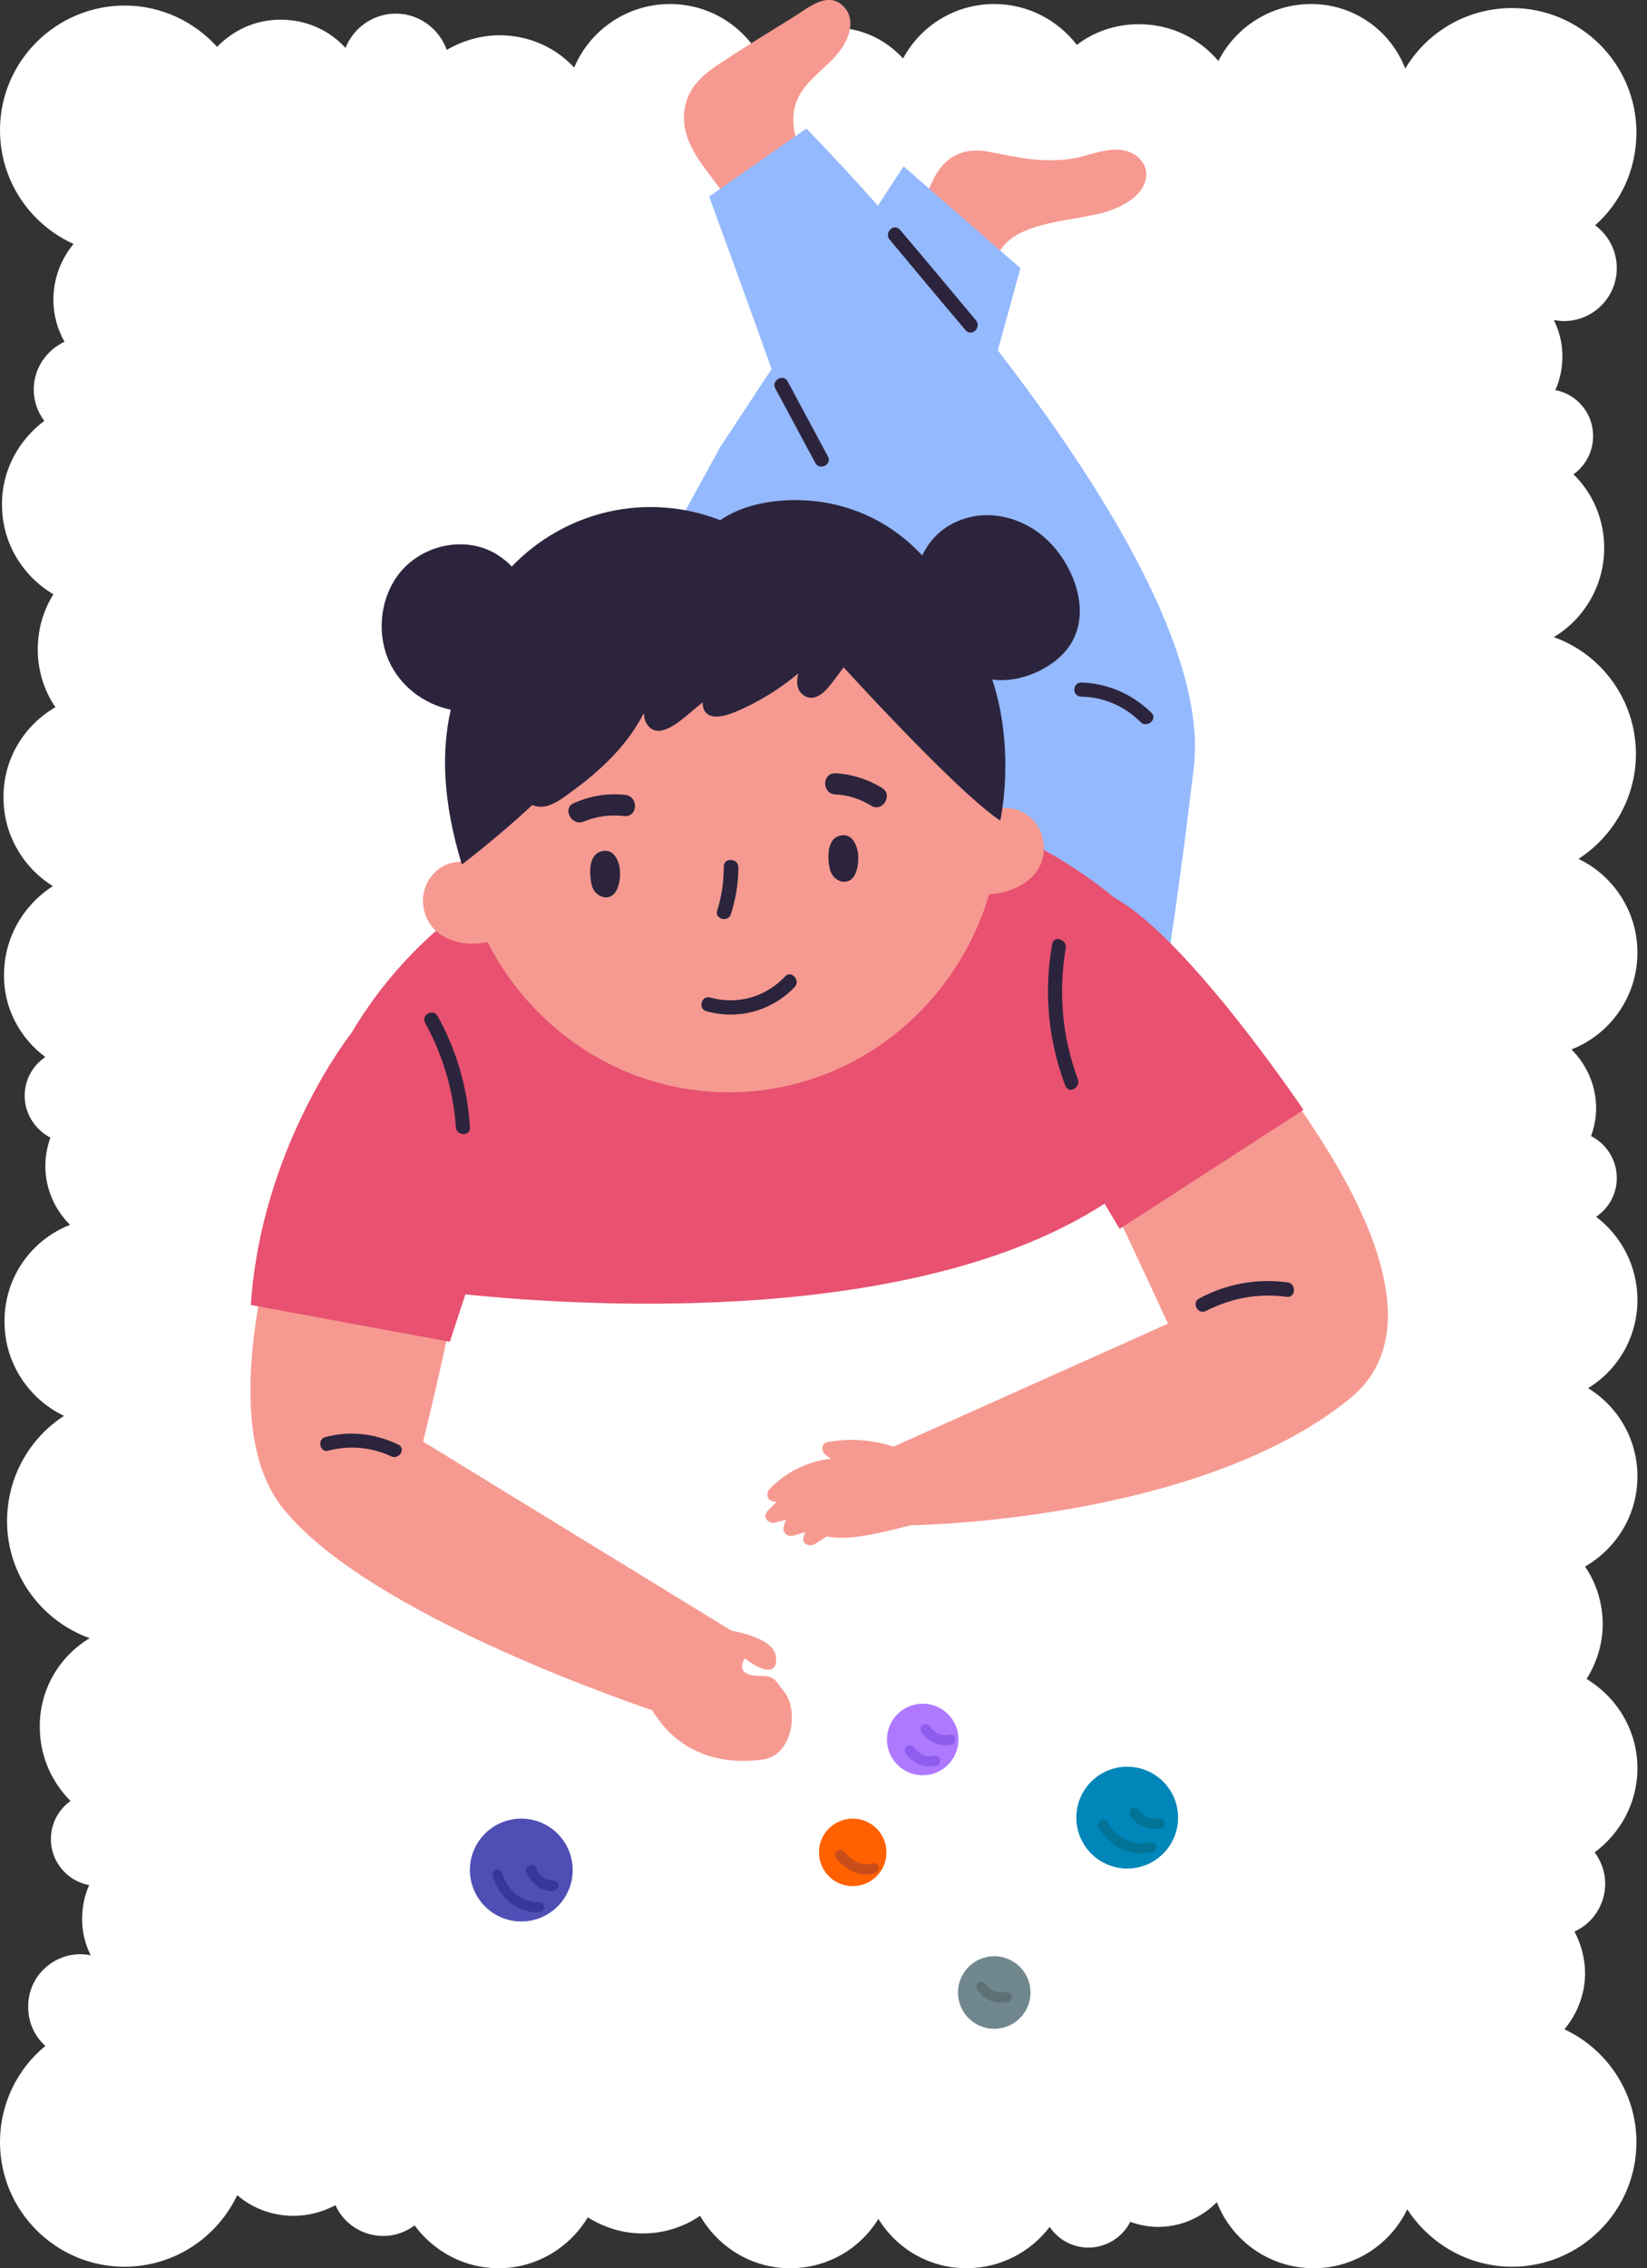 <?xml version="1.0" encoding="utf-8"?>
<!-- Generator: Adobe Illustrator 24.0.2, SVG Export Plug-In . SVG Version: 6.00 Build 0)  -->
<svg version="1.1" xmlns="http://www.w3.org/2000/svg" xmlns:xlink="http://www.w3.org/1999/xlink" x="0px" y="0px"
	 viewBox="0 0 327 450" style="enable-background:new 0 0 327 450;" xml:space="preserve">
<rect x="0" y="0" width="327" height="450" fill="#333333" stroke="none"/>
<style type="text/css">
	.st0{fill:#FFFFFF;}
	.st1{fill:#F69A91;}
	.st2{fill:#94B9FE;}
	.st3{fill:#2C243C;}
	.st4{fill:#E85170;}
	.st5{fill:#FF6100;}
	.st6{fill:#C94C1B;}
	.st7{fill:#70878E;}
	.st8{fill:#5C7277;}
	.st9{fill:#0086B8;}
	.st10{fill:#007396;}
	.st11{fill:#4E4EB5;}
	.st12{fill:#373799;}
	.st13{fill:#AE79FF;}
	.st14{fill:#8E5DED;}
</style>
<g id="Girl">
	<path id="bg" class="st0" d="M14.6,48.4c-2.5,3-4,6.9-4,11.1c0,3,0.8,5.8,2.2,8.3c-3.6,1.7-6.1,5.3-6.1,9.5c0,2.3,0.8,4.5,2.1,6.2
		c-5.1,3.8-8.5,9.9-8.4,16.7c0,7.5,4.1,14.1,10.2,17.7c-2,3.2-3.1,6.9-3.1,11c0,4.2,1.3,8.2,3.5,11.4c-6.2,3.6-10.4,10.3-10.3,18
		c0,7.4,4,13.9,9.8,17.5c-5.8,3.7-9.7,10.2-9.7,17.6C0.7,200,4,206,9,209.7c-2.5,1.7-4.1,4.5-4.1,7.7c0,3.6,2.1,6.7,5.1,8.3
		c-0.6,1.7-1,3.6-1,5.6c0,4.6,1.9,8.7,4.9,11.7c-7.7,3-13.1,10.5-13,19.3c0,8.2,4.9,15.3,11.8,18.6c-6.8,4.4-11.3,12.1-11.3,20.9
		c0,10.7,6.9,19.8,16.4,23.2c-6,3.6-10,10.2-9.9,17.7c0,5.7,2.4,10.9,6.1,14.6c-2.4,1.7-3.9,4.5-3.9,7.6c0,4.5,3.3,8.3,7.6,9.1
		c-0.9,2-1.4,4.3-1.4,6.7c0,2.6,0.6,5,1.7,7.2c-0.6-0.1-1.3-0.2-2-0.2c-5.8,0-10.5,4.7-10.4,10.5c0,3.1,1.3,5.8,3.4,7.7
		c-5.5,4.5-9,11.4-9,19.1c0,13.6,11.1,24.7,24.7,24.7c9.9,0,18.4-5.8,22.4-14.2c3,2.6,6.9,4.1,11.2,4.1c3,0,5.8-0.8,8.3-2.1
		c1.6,3.6,5.3,6.1,9.5,6.1c2.3,0,4.5-0.8,6.2-2.1c3.8,5.1,9.8,8.5,16.7,8.5c7.5,0,14.1-4.1,17.7-10.1c3.2,2,6.9,3.2,10.9,3.2
		c4.2,0,8.2-1.3,11.4-3.5c3.6,6.2,10.2,10.4,17.9,10.4c7.4,0,13.9-3.9,17.5-9.8c3.6,5.9,10.1,9.8,17.5,9.8c6.7,0,12.7-3.2,16.5-8.2
		c1.7,2.5,4.5,4.1,7.7,4.1c3.6,0,6.8-2.1,8.3-5.1c1.7,0.6,3.6,1,5.5,1c4.6,0,8.7-1.9,11.7-4.9c3,7.7,10.5,13.1,19.2,13.1
		c8.2,0,15.3-4.8,18.6-11.7c4.4,6.8,12.1,11.4,20.8,11.4c13.6,0,24.7-11.1,24.7-24.7c0-9.9-5.9-18.5-14.3-22.4
		c2.5-3,4.1-6.9,4.1-11.1c0-3-0.8-5.8-2.1-8.3c3.6-1.6,6.1-5.3,6.1-9.5c0-2.3-0.8-4.5-2.1-6.2c5.1-3.8,8.5-9.8,8.5-16.7
		c0-7.5-4.1-14.1-10.1-17.7c2-3.2,3.2-6.9,3.2-10.9c0-4.2-1.3-8.2-3.5-11.4c6.2-3.6,10.4-10.2,10.4-17.9c0-7.4-3.9-13.9-9.8-17.5
		c5.9-3.6,9.8-10.1,9.8-17.5c0-6.7-3.2-12.7-8.2-16.5c2.5-1.7,4.1-4.5,4.1-7.7c0-3.6-2.1-6.8-5.1-8.3c0.6-1.7,1-3.6,1-5.5
		c0-4.6-1.9-8.7-4.9-11.7c7.7-3,13.1-10.5,13.1-19.2c0-8.2-4.8-15.3-11.7-18.6c6.8-4.4,11.4-12.1,11.4-20.8
		c0-10.7-6.8-19.8-16.3-23.2c6-3.6,10-10.2,10-17.7c0-5.7-2.3-10.9-6.1-14.6c2.4-1.7,3.9-4.5,3.9-7.6c0-4.5-3.2-8.3-7.5-9.1
		c0.9-2,1.4-4.3,1.4-6.7c0-2.6-0.6-5-1.7-7.2c0.6,0.1,1.3,0.2,2,0.2c5.8,0,10.5-4.7,10.5-10.5c0-3.5-1.7-6.6-4.3-8.5
		c5.1-4.5,8.2-11.1,8.2-18.4c0-13.6-11.1-24.7-24.7-24.7c-9,0-16.9,4.8-21.2,12C276,5.9,268.7,0.8,260.3,0.8c-8,0-15,4.6-18.4,11.3
		c-3.8-4.5-9.4-7.3-15.8-7.3c-4.6,0-8.9,1.5-12.3,4.1c-3.8-4.9-9.7-8.1-16.4-8.1c-7.8,0-14.6,4.3-18.1,10.8
		c-3.4-3.7-8.2-6.1-13.6-6.1c-5.7,0-10.9,2.6-14.2,6.8C148.1,5.5,141.2,0.8,133,0.8c-8.5,0-15.9,5.2-19,12.6C110.3,9.4,105,7,99.2,7
		c-3.8,0-7.4,1.1-10.5,2.9c-1.5-4.2-5.5-7.2-10.1-7.2c-4.5,0-8.4,2.8-10,6.8c-3.2-3.5-7.8-5.6-12.9-5.6c-5,0-9.4,2.1-12.6,5.4
		c-4.5-5-11.1-8.2-18.3-8.2C11.1,1.1,0,12.2,0,25.8C0,35.9,6,44.5,14.6,48.4z"/>
	<g id="bottom">
		<path class="st1" d="M223.8,30c-3.6-1.1-7.6,1-11.2,1.5c-5.5,0.8-10.4-0.2-15.8-1.3c-8.6-1.9-12.1,4.4-13.6,11.9
			c-0.2,1.1,0.8,1.7,1.6,1.6c3.6,3,6.9,6.3,10,9.8c0,0.2,0,0.4,0,0.6c-0.1,1.6,2.5,1.7,2.5,0.1c0-0.1,0-0.1,0-0.2
			c0.2-0.3,0.3-0.8,0.1-1.2c1.6-9.5,15.9-8.5,22.9-11c2.8-1,6.2-2.8,7.1-5.9C228.2,33.2,226.4,30.8,223.8,30z"/>
		<path class="st1" d="M167.4,1.2c-3.1-3.1-7.1,0.5-9.9,2.2c-4.7,2.9-9.4,5.8-14,8.8c-3.1,2-6.3,4.4-7.3,8.2
			c-2.4,8.8,6.4,14.8,9.9,21.9c0,0,0,0,0,0c-1.5,1-0.3,3.3,1.2,2.6c0.9,1.1,3,0.5,2.5-1.1c0-0.1-0.1-0.2-0.1-0.4
			c3.6-2.2,7.4-4,11.4-5.5c0.8-0.3,0.9-1,0.7-1.6c0-0.2,0-0.5-0.2-0.7c-2.8-5.3-6.2-11.8-2.4-17.5c2.2-3.3,5.9-5.4,8.1-8.8
			C168.8,7,169.8,3.5,167.4,1.2z"/>
		<path class="st2" d="M198.1,69.5l4.5-16.3l-23.2-20.2l-5.1,7.8c-8.4-9.4-14.2-15.3-14.2-15.3L140.8,39c0,0,6.3,17.2,12.4,34.2
			L143,88.7L84,196c0,0,72.6,6.5,86.9,5.2l0.2,3.5l55.9,14.1c0,0,4.9-23.2,10-66.4C239.8,129.8,218.9,96.4,198.1,69.5z"/>
		<path class="st3" d="M164.4,90.6l-8-14.9c-0.8-1.6-3.3-0.3-2.5,1.3l8,14.9C162.8,93.4,165.2,92.1,164.4,90.6z"/>
		<path class="st3" d="M193.8,63.6c-5-6-10-12-15.1-18c-1.2-1.4-3.2,0.5-2.1,1.9c5,6,10,12,15.1,18C192.9,66.9,194.9,65,193.8,63.6z
			"/>
		<path class="st3" d="M228.6,141.4c-3.8-3.7-8.6-5.8-13.9-6c-1.8,0-1.9,2.7-0.1,2.8c4.6,0.1,8.7,1.9,11.9,5.1
			C227.8,144.5,229.9,142.6,228.6,141.4z"/>
	</g>
	<g id="top">
		<path class="st1" d="M155.6,335.5c-1.8-2.2-1.7-3-4.5-3c-5.8,0-3.2-3.5-3.2-3.5s6.3,5.1,6.2,0c-0.1-3.3-5.3-4.8-8.9-5.5L84,286
			c0,0,9.7-38.8,9.7-51.3s-30.6-16-30.6-16s-24.3,57.5-7.4,79.9c15,19.8,63,37,73.8,40.7c2.9,4.9,9.3,11.4,21.9,9.8
			C157.4,348.3,158.7,339.2,155.6,335.5z"/>
		<path class="st1" d="M227.4,183.6c0,0-23.6,22-20.1,27.7c3.5,5.7,24.6,51.3,24.6,51.3L177.4,287c-4.3-1.4-8.7-1.7-13.1-0.9
			c-1.3,0.2-1.3,1.8-0.4,2.5c0.3,0.3,0.7,0.5,1.1,0.8c-4.6,0.5-8.9,2.6-12.2,6c-0.7,0.7-0.6,2.1,0.5,2.4c0.3,0.1,0.6,0.1,0.9,0.2
			c-0.7,0.6-1.4,1.3-2,2c-0.8,1,0.4,2.3,1.5,2.1c0.8-0.2,1.6-0.4,2.4-0.6c-0.2,0.4-0.4,0.9-0.5,1.4c-0.3,1,0.6,2,1.7,1.8
			c0.9-0.2,1.8-0.5,2.6-0.8c-0.2,0.4-0.3,0.8-0.4,1.3c-0.2,1.3,1.5,1.7,2.3,1.1c0.8-0.5,1.6-1,2.4-1.5c3.5,0.8,8.6-0.1,16.6-2.2
			c0,0,57.1-0.6,87.3-25.2C298.2,252.6,227.4,183.6,227.4,183.6z"/>
		<path class="st3" d="M255.6,254.4c-6.1-0.8-12.1,0.3-17.5,3.2c-1.6,0.8-0.3,3.3,1.3,2.5c5.1-2.6,10.5-3.6,16.2-2.8
			C257.3,257.4,257.4,254.6,255.6,254.4z"/>
		<path class="st4" d="M258.8,220.2c0,0-22.8-33.9-37.4-42c0,0,0,0,0,0c-7-5.7-19.7-14.4-35.2-17.5c-22.1-4.5-87.3-4.8-116.4,44.2
			l0,0c0,0-17.9,22.5-20,54l39.5,7.3l3.1-9.4c24.5,2.5,89.3,6.3,126.9-18l3,5L258.8,220.2z"/>
		<path class="st3" d="M214,214.1c-3.1-8.3-3.9-17.2-2.4-26c0.3-1.7-2.4-2.6-2.7-0.8c-1.7,9.5-0.8,19,2.6,28.1
			C212.2,217.1,214.6,215.8,214,214.1z"/>
		<path class="st3" d="M86.9,201.6c-0.9-1.6-3.3-0.3-2.5,1.3c3.5,6.4,5.6,13.3,6.1,20.7c0.1,1.8,2.9,1.9,2.8,0.1
			C92.8,215.8,90.7,208.5,86.9,201.6z"/>
		<path class="st3" d="M79.1,286.6c-4.6-2.2-9.6-2.8-14.5-1.5c-1.7,0.4-1.1,3.2,0.6,2.7c4.2-1.1,8.5-0.7,12.4,1.1
			C79.2,289.7,80.7,287.4,79.1,286.6z"/>
	</g>
	<g id="face">
		<path class="st1" d="M207.1,166.7c-0.7-4.3-4.8-6.9-8.4-6.3c-0.5-30.1-24.5-54.4-54-54.4c-29.8,0-54,24.8-54,55.4
			c0,3.3,0.3,6.5,0.8,9.6c-4-0.2-7.9,3.6-7.5,8.3c0.6,6.6,7.2,8.8,12.8,7.6c9,17.7,27.1,29.8,47.9,29.8c24.4,0,45-16.6,51.7-39.3
			C202.2,177.1,208.3,173.4,207.1,166.7z"/>
		<path class="st3" d="M207.9,107.1c-5.5-5.2-13.9-6.7-20.3-2.3c-2,1.4-3.5,3.3-4.5,5.4c-5.1-5.5-11.7-9.2-19.3-10.5
			c-6.6-1.1-15-0.5-20.8,3.5c-14.7-5.7-30.8-1.8-41.4,9.2c-0.9-1-2-1.8-3.1-2.5c-5.7-3.4-13.4-2.1-18.1,2.6
			c-4.7,4.7-5.9,12.5-3.2,18.6c2.3,5.1,7,8.6,12.3,9.7c-1.9,8.3-1.6,18.3,2.2,30.7c0,0,6.8-5.1,14-11.8c2.8,1.3,5.8-1.2,8-2.8
			c5.6-4.1,10.8-9,14-15.2c0.1,0,0.2-0.1,0.2-0.1c0,0.2,0,0.3,0,0.5c0.2,1.9,1.8,3.3,3.6,2.8c2.6-0.6,5.6-3.7,7.7-5.3
			c0.1-0.1,0.2-0.2,0.3-0.3c0,0.1,0,0.2,0,0.3c0.3,3.8,4.4,2.5,6.6,1.6c4.5-1.9,8.7-4.5,12.4-7.6c-0.4,1.5-0.4,3.3,1,4.3
			c1.9,1.4,3.9-0.2,5.1-1.7c1-1.2,1.9-2.5,2.9-3.8c7.6,8.3,24.2,25.9,31.1,30.4c0,0,3.1-13.8-1.6-28c5.3,0.8,11.6-2,14.7-5.8
			C217.2,122.3,213.4,112.3,207.9,107.1z"/>
		<path class="st3" d="M143.7,171.9c0,3-0.4,5.9-1.3,8.7c-0.6,1.7,2.1,2.5,2.7,0.8c1-3.1,1.5-6.2,1.5-9.4
			C146.5,170.2,143.7,170.1,143.7,171.9z"/>
		<path class="st3" d="M123.1,172.9c-0.1-2-1.2-4.7-3.7-4c-3.2,0.8-2.1,6.4-1.8,7.1c0.4,1,1.2,1.8,2.3,2
			C122.6,178.4,123.2,174.9,123.1,172.9z"/>
		<path class="st3" d="M170.4,169.8c-0.1-2-1.2-4.7-3.7-4c-3.2,0.9-2.1,6.4-1.8,7.1c0.4,1,1.2,1.8,2.3,2
			C169.9,175.3,170.5,171.9,170.4,169.8z"/>
		<path class="st3" d="M155.9,193.7c-3.9,4.1-9.4,5.7-14.9,4.2c-1.7-0.5-2.5,2.2-0.8,2.7c6.3,1.8,13,0,17.6-4.8
			C159,194.5,157.1,192.4,155.9,193.7z"/>
		<path class="st3" d="M124.1,157.7c-3.5-0.4-6.9,0.2-10.1,1.6c-2.5,1-0.5,4.7,1.9,3.7c2.6-1.1,5.3-1.4,8.1-1.1
			C126.7,162.1,126.8,157.9,124.1,157.7z"/>
		<path class="st3" d="M175.1,156.3c-2.8-1.7-5.9-2.7-9.2-2.9c-2.7-0.1-2.8,4-0.1,4.2c2.6,0.1,4.9,0.9,7.1,2.2
			C175.2,161.3,177.4,157.7,175.1,156.3z"/>
	</g>
	<g id="static-ball-orange">
		<circle class="st5" cx="169.3" cy="367.5" r="6.7"/>
		<g>
			<path class="st6" d="M172,371.9c-3.4,0-5.9-3.1-6-3.3c-0.3-0.4-0.3-1.1,0.2-1.4s1.1-0.3,1.4,0.2l0,0c0,0,2.7,3.3,5.5,2.3
				c0.5-0.2,1.1,0.1,1.3,0.6c0.2,0.5-0.1,1.1-0.6,1.3C173.1,371.8,172.5,371.9,172,371.9z"/>
		</g>
	</g>
	<g id="static-ball-grey">
		<circle class="st7" cx="197.4" cy="395.3" r="7.2"/>
		<g>
			<path class="st8" d="M200.1,397.2C200.1,397.2,200.1,397.2,200.1,397.2c-3.2,0.7-5.4-1.3-6.1-2.5c-0.3-0.5-0.1-1.1,0.3-1.4
				c0.5-0.3,1.1-0.1,1.4,0.3c0.1,0.1,1.4,2.2,3.9,1.6c0.5-0.1,1.1,0.2,1.2,0.7C201,396.5,200.7,397.1,200.1,397.2z"/>
		</g>
	</g>
</g>
<g id="ball-blue">
	<circle class="st9" cx="223.8" cy="360.6" r="10.1"/>
	<g>
		<path class="st10" d="M228.8,367.4c-5.6,1.4-9.4-2.6-10.7-4.8c-0.3-0.5-0.1-1.1,0.4-1.4c0.5-0.3,1.1-0.1,1.4,0.4l0,0
			c0.1,0.2,3,5.2,8.5,3.9c0.5-0.1,1.1,0.2,1.2,0.7C229.7,366.7,229.3,367.2,228.8,367.4z"/>
	</g>
	<g>
		<path class="st10" d="M230.5,362.7C230.5,362.7,230.5,362.7,230.5,362.7c-3.2,0.7-5.4-1.3-6.1-2.5c-0.3-0.5-0.1-1.1,0.3-1.4
			c0.5-0.3,1.1-0.1,1.4,0.3c0.1,0.1,1.4,2.2,3.9,1.6c0.5-0.1,1.1,0.2,1.2,0.7C231.3,362,231,362.5,230.5,362.7z"/>
	</g>
</g>
<g id="ball-dark">
	<circle class="st11" cx="103.5" cy="371" r="10.2"/>
	<g>
		<path class="st12" d="M107,379.4c-5.8,0-8.5-4.7-9.2-7.3c-0.1-0.5,0.2-1.1,0.7-1.2c0.5-0.1,1.1,0.2,1.2,0.7
			c0.1,0.2,1.6,5.8,7.3,5.8c0.6,0,1,0.4,1,1S107.6,379.4,107,379.4z"/>
	</g>
	<g>
		<path class="st12" d="M109.8,375.2C109.8,375.2,109.8,375.2,109.8,375.2c-3.2,0-4.9-2.6-5.3-3.9c-0.2-0.5,0.1-1.1,0.7-1.3
			c0.5-0.2,1.1,0.1,1.3,0.6c0,0.1,0.9,2.5,3.4,2.5c0.6,0,1,0.5,1,1C110.8,374.8,110.3,375.2,109.8,375.2z"/>
	</g>
</g>
<g id="ball-purple">
	<circle class="st13" cx="183.2" cy="345.1" r="7.1"/>
	<g>
		<path class="st14" d="M185.9,350.3C185.9,350.3,185.9,350.3,185.9,350.3c-3.2,0.7-5.4-1.3-6.1-2.5c-0.3-0.5-0.1-1.1,0.3-1.4
			c0.5-0.3,1.1-0.1,1.4,0.3c0.1,0.1,1.4,2.2,3.9,1.6c0.5-0.1,1.1,0.2,1.2,0.7C186.8,349.7,186.4,350.2,185.9,350.3z"/>
	</g>
	<g>
		<path class="st14" d="M189,346.1C189,346.1,189,346.1,189,346.1c-3.2,0.7-5.4-1.3-6.1-2.5c-0.3-0.5-0.1-1.1,0.3-1.4
			c0.5-0.3,1.1-0.1,1.4,0.3c0.1,0.1,1.4,2.2,3.9,1.6c0.5-0.1,1.1,0.2,1.2,0.7C189.8,345.4,189.5,346,189,346.1z"/>
	</g>
</g>
</svg>
